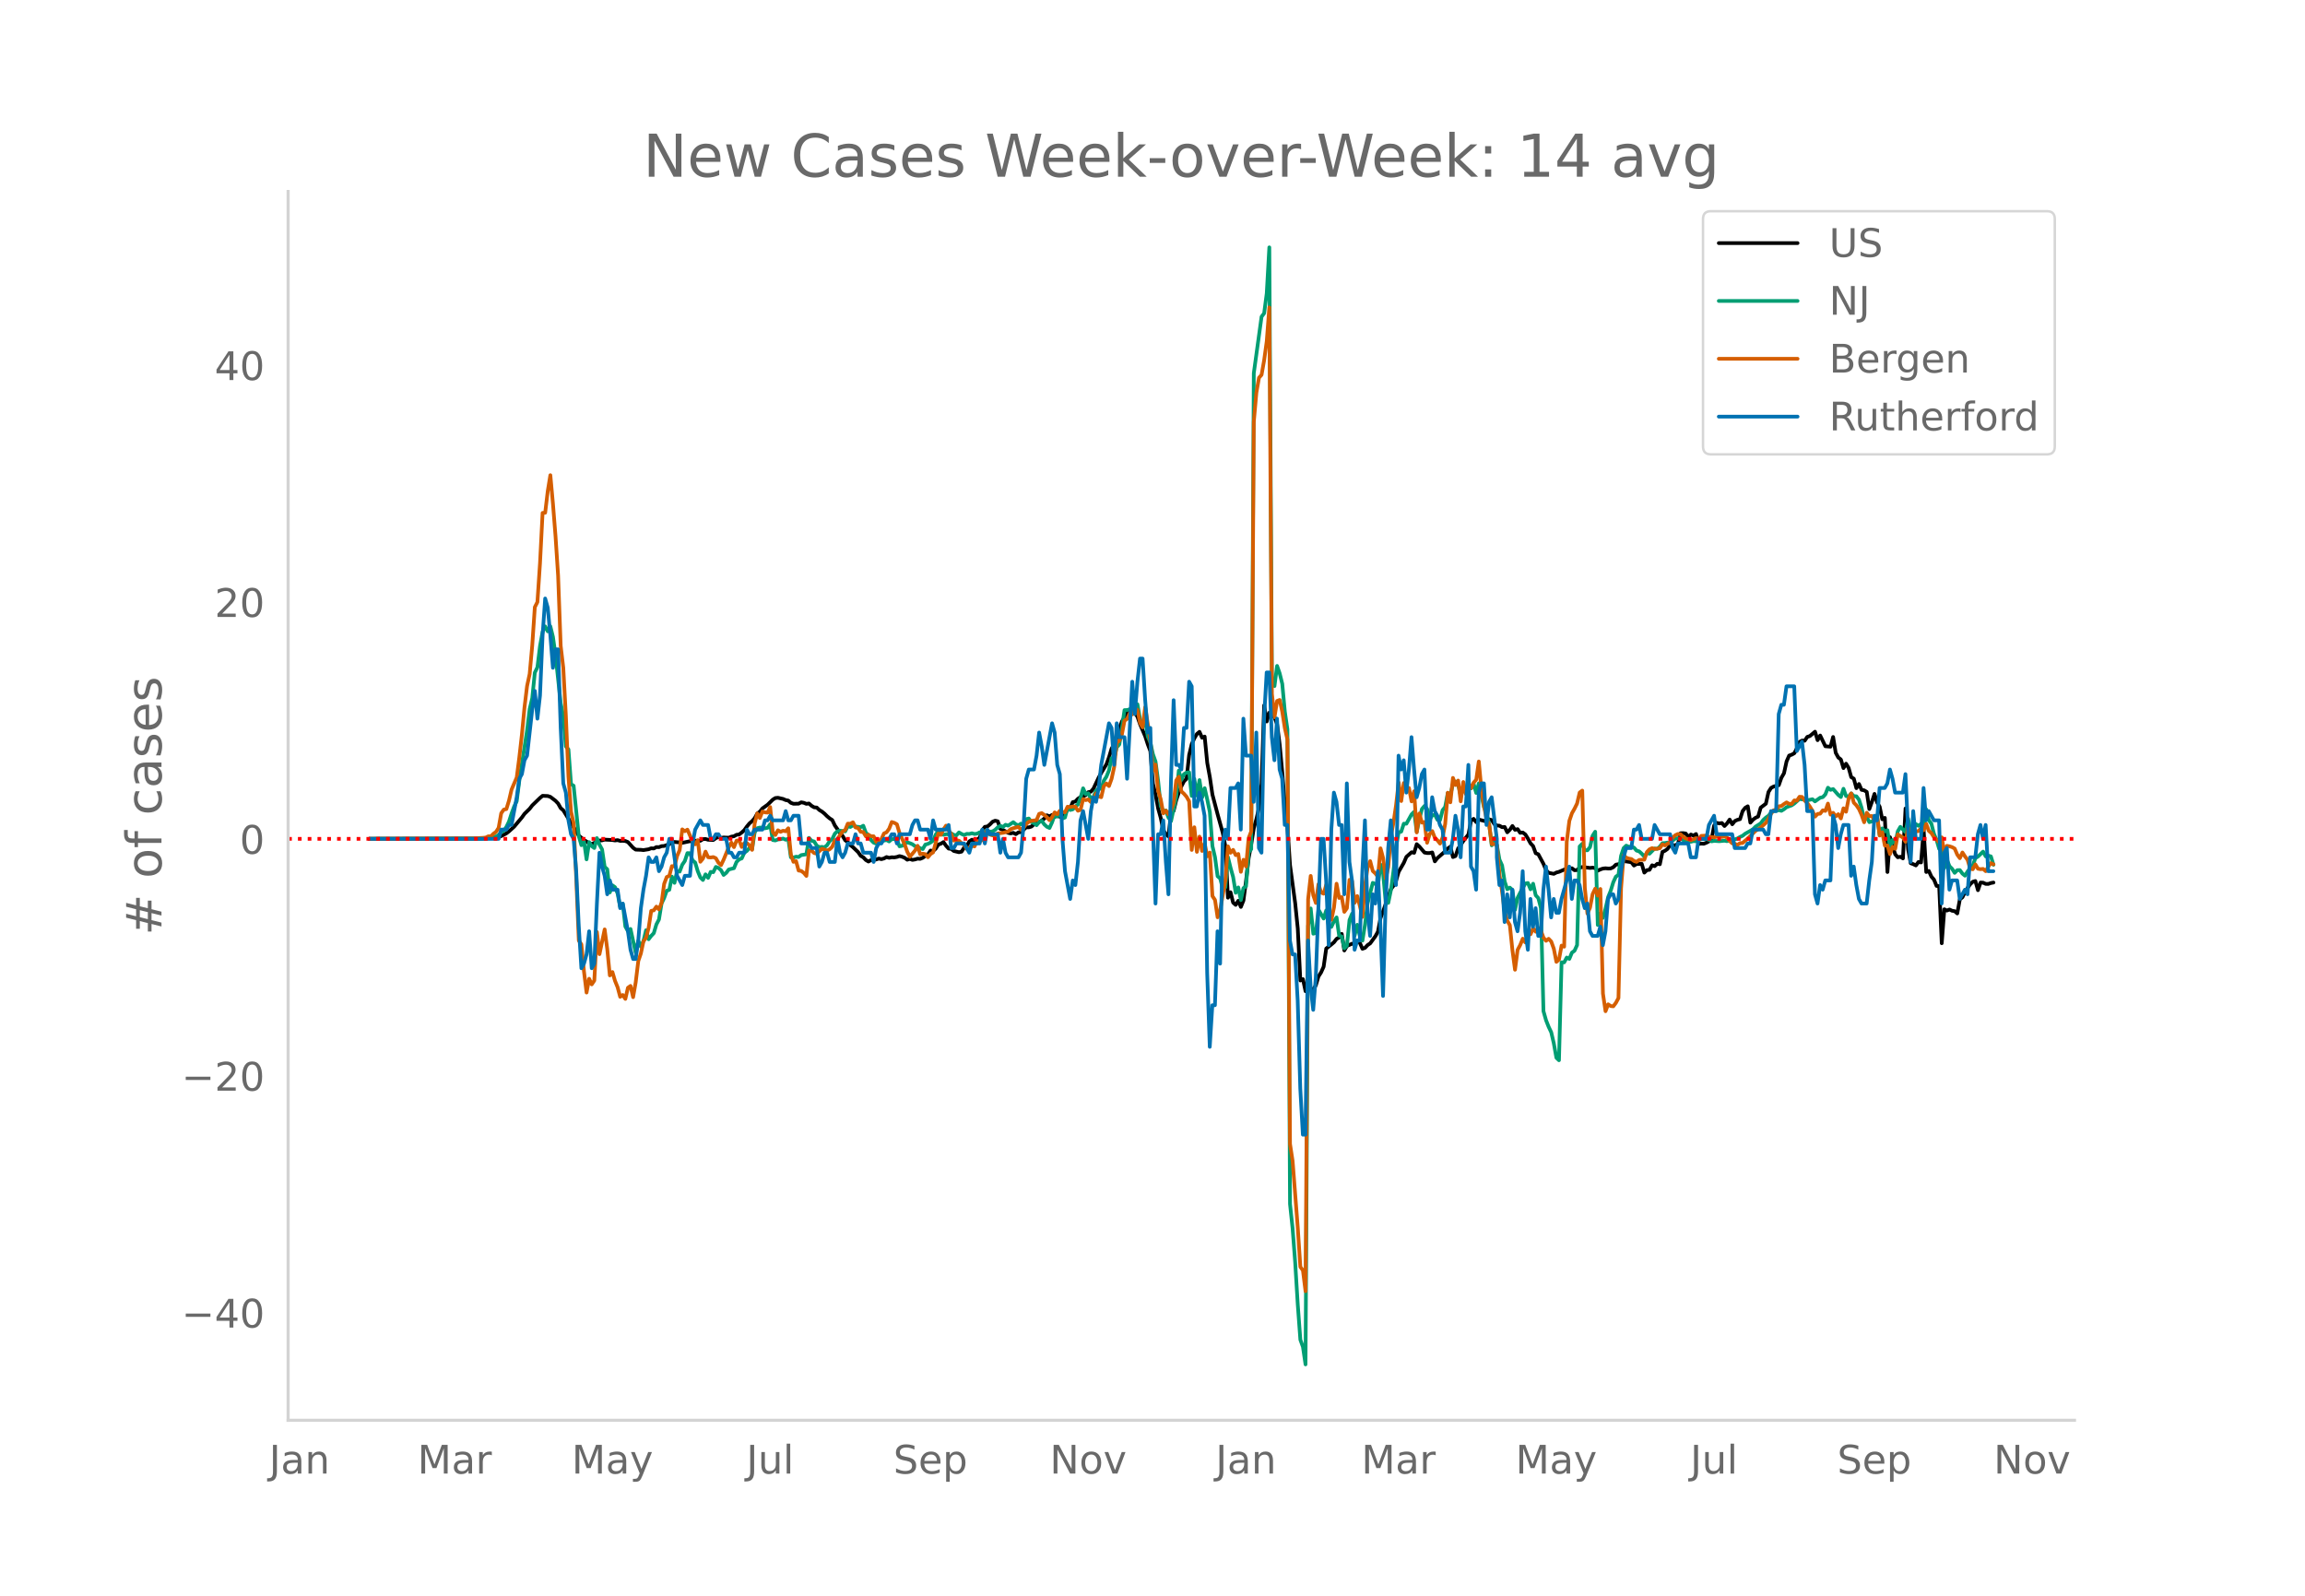 <svg height="864" viewBox="0 0 936 648" width="1248" xmlns="http://www.w3.org/2000/svg" xmlns:xlink="http://www.w3.org/1999/xlink"><defs><style>*{stroke-linecap:butt;stroke-linejoin:round}</style></defs><g id="figure_1"><path d="M0 648h936V0H0z" style="fill:#fff" id="patch_1"/><g id="axes_1"><path d="M117 576.72h725.4V77.76H117z" style="fill:none" id="patch_2"/><path clip-path="url(#p820ca16df1)" d="m149.973 340.626 45.153-.113 5.25-.276 1.051-.116 1.05-.228 1.05-.374 2.1-1.121 1.05-.81 2.1-1.898 3.15-3.75 1.05-1.465 2.101-2.065 1.05-1.355 3.15-3.046 1.05-.857 2.1.086 1.05.335 2.101 1.599 1.05 1.105 1.05 1.876 1.05.885 6.3 10.268 2.1 1.75 2.101 1.372 1.05.295 1.05-.427 1.05-.983 1.05.014 1.05-.1 1.05-.291 3.15.17 1.051.17 1.05-.128 1.05.3 1.05-.025 1.05.089 1.05.423 2.1 2.32 1.05.756 2.1.073 1.05.113 2.101-.341 1.05-.39 1.05.074 1.05-.57 1.05.04 1.05-.416 1.05-.068 2.1-.743 1.05-.716 1.051-.169 2.1.172 1.05.178 3.15-.67 1.05.147 1.05-.337 2.1.037 1.05-.69 1.051-.054 1.05.317 2.1.091 1.05-.752 1.05-.504 1.05.415 1.05-.176 2.1.102 1.05-.438 1.051-.164 1.05-.602 1.05-.123 1.05-.793 1.05-.97 1.05-1.47 1.05-1.272 1.05-.887 1.05-1.207 1.05-1.874 1.05-.78 1.05-1.32 2.101-1.505 2.1-2.063 1.05-.658 1.05-.106 2.1.473 1.05.469 1.05.194 1.05.92 1.051.378 2.1-.037 1.05-.546 1.05.19 1.05.428 1.05-.147 1.05.934 1.05.626 1.05.083 1.05.994 1.05.63 1.051.846 1.05 1.048 1.05.887 1.05.668 1.05 2.209 2.1 2.997 1.05 1.24 1.05 1.764 1.05.747 1.05 1.222 1.051.826 2.1 2.016 1.05 1.514 1.05.602 1.05 1.102 1.05.62 1.05-.602 1.05-.041 1.05-.207 1.05-.367 1.05.25 1.051-.288 1.05-.57 1.05.305 1.05-.214 1.05.058 1.05-.188 1.05-.356 1.05.264 1.05.432 1.05.784 1.05-.334 1.051.404 1.05-.184 1.05-.318 1.05.083 1.05-.427 1.05-.78 1.05-.6 1.05-1.568 1.05.168 1.05-.923 1.05-1.673 1.05-.352 1.051-.667 1.05 1.487 1.05 1.157 1.05.149 1.05.829 2.1.502 1.05-.235 1.05-1.637 1.05-.566 1.05-1.97 1.051-.676 1.05.441 1.05-.53 1.05-.674 1.05-3.076 1.05-1.39 1.05-.146 1.05-.861 1.05-1.07 1.05-.423 1.05.251 1.05 3.069 1.051.415 2.1 1.2 1.05.243 1.05-.249 1.05.55 1.05-.732 1.05-.104 2.1-1.962 1.05.032 1.051-.312 1.05-.919 1.05-.334 2.1-1.21 1.05-.811 1.05-1.31 1.05.417 1.05-.559 1.05.799 1.05-.737 1.05.689 1.051.02 1.05-.99 1.05-2.298 1.05-.22 1.05-2.47 1.05-.237 1.05-1.132 1.05-.687 1.05-.321 1.05-.473 1.05-1.191 1.051-.204 1.05-1.238 2.1-4.47 1.05-1.898 2.1-3.484 1.05-2.852 1.05-3.511 1.05-1.796 1.05-2.801 1.05-3.57 1.051-2.875 2.1-3.563 2.1-.74 1.05.715 1.05 1.632 1.05 3.017 2.1 4.92 1.05 3.255 1.051 2.773 1.05 13.274 1.05 4.364 1.05 5.613 1.05 3.815 1.05 5.033 1.05 1.623 1.05.924 1.05-9.514 1.05-.855 1.05-4.333 1.05-3.16 1.051-2.492 1.05-2.016 1.05-1.071 1.05-9.63 1.05-4.414 1.05-2.339 1.05-1.776 1.05-.872 1.05 2.4 1.05-.474 1.05 10.704 1.051 5.742 1.05 7.11 2.1 7.99 2.1 7.6 1.05 5.41 1.05 20.873 1.05-2.212 1.05 4.2 1.05.928 1.05-1.67 1.051 2.504 1.05-2.62 1.05-7.917 1.05-9.25 1.05-5.653 1.05-6.51 1.05-3.715 1.05-4.614 1.05-9.788 1.05-31.798 1.05 6.557 1.051-3.594 1.05 1.361 1.05.464 1.05 2.913 1.05 8.198 1.05 11.226 1.05 13.029 1.05 9.2 1.05 15.491 2.1 15.479 1.05 10.294 1.051 21.125 1.05-.567 1.05 4.913 1.05-4.287 1.05 3.272 1.05.323 1.05-1.728 1.05-3.556 1.05-1.634 1.05-2.336 1.05-7.376 2.101-1.664 1.05-.89 1.05-1.379 1.05-.568 1.05-1.455 1.05 6.732 1.05-1.825 2.1-.924 1.05.306 1.05-1.446 1.051.797 1.05 2.406 1.05-.37 1.05-1.127 1.05-.7 2.1-2.87 1.05-1.875 1.05-5.555 1.05-2.746 3.151-8.95 1.05-1.387 1.05-2.013 1.05-3.657 2.1-3.644 1.05-2.434 2.1-1.867 1.05.235 1.05-3.52 1.051.955 2.1 2.453 1.05.192 1.05-.002 1.05-.23 1.05 3.62 1.05-1.351 3.15-2.73 1.05-1.147 1.051-.737 1.05 4.214 1.05-.414 1.05-3.076 1.05-1.418 1.05-1.612 2.1-2.69 1.05-5.587 1.05-.717 1.05 1.33 1.051-1.047 3.15.806 1.05-.87 1.05.26 1.05 1.655 1.05.564 1.05.092 1.05.592 1.05-.087 1.05 2.165 1.051-1.032 1.05-1.531 1.05 1.553 1.05-.28 1.05 1.498 1.05-.116 1.05.788 1.05 1.678 1.05 1.927 1.05 1.122 1.05 2.885 1.051.422 2.1 3.896 1.05 2.564 1.05 1.082 2.1.412 1.05-.542 1.05-.274 3.15-1.341 1.051.255 1.05-.371 1.05.804 1.05-.053 1.05-.998 1.05-.234 2.1.226 1.05.13 1.05-.114 1.05.174 1.051 1.042 1.05-.497 1.05-.357 1.05-.111 1.05.099 1.05-.038 1.05-.496 1.05-1.027 1.05-.198 1.05-.4 1.05-.773 1.05.05 2.101.337 1.05 1.338 1.05-.619 2.1-.074 1.05 3.565 1.05-1.008 1.05-.133 1.05-1.834 1.05.351 1.051-.964 1.05.188 1.05-5.004 1.05-.48 1.05-.769 1.05-1.653 1.05.214 1.05-.029 1.05-.488 1.05-4.385 1.05-.043 1.05.15 1.051 1.384 1.05-.97 1.05.437 1.05-.646 1.05 4.036 1.05-.144 1.05.063 1.05-.422 1.05-.553 1.05-.858 1.05-5.64 1.051-1.004 1.05.22 1.05-.164 1.05 1.223 1.05-1.095 1.05-1.53 1.05 1.908 1.05-1.322 1.05-.477 1.05-.272 1.05-3.254 1.05-1.354 1.051-.617 1.05 6.645 1.05-1.195 1.05-.783 1.05-.487 1.05-3.638 2.1-1.599 1.05-4.732 1.05-1.668 1.05-.564 2.101-.554 1.05-3.015 1.05-1.814 1.05-4.816 1.05-2.378 1.05-.359 1.05-.583 1.05-2.019 1.05-2.55 1.05-.591 1.05.084 1.051-1.553 1.05-.343 2.1-1.778 1.05 3.447 1.05-1.89 2.1 4.356 2.1.18 1.05-3.948 1.051 6.415 1.05 1.92 1.05.8 1.05 3.503 1.05-1.796 1.05 1.718 1.05 3.755 1.05.615 1.05 3.863 1.05-1.703 1.05 2.38 1.05.192 1.051.645 1.05 6.966 1.05-2.915 1.05-3.247 1.05 3.465 1.05 1.743 1.05 5.106 1.05-.576 1.05 21.99 1.05-14.13 2.101 6.936 1.05 1.2 1.05-.21 1.05.675 1.05-20.289 1.05 16.59 1.05 5.658 1.05.38 1.05.517 1.05-1.409 1.05.195 1.05-13.245 1.051 17.125 1.05-.43 1.05 2.293 1.05 1.231 1.05 2.56 1.05.09 1.05 23.181 1.05-13.796 1.05.522 1.05-.422 1.05.508 1.051.17 1.05.92 1.05-5.735 1.05-.836 1.05-2.109 1.05-1.697 1.05-1.473 1.05-1.015 1.05-.306 1.05 3.73 1.05-3.099 1.05.044 1.051.5 1.05.014 1.05-.375 1.05-.19h0" style="fill:none;stroke:#000;stroke-linecap:round;stroke-width:1.5" id="line2d_1"/><path clip-path="url(#p820ca16df1)" d="m149.973 340.624 46.204-.104 3.15-.251 2.1-.623 1.05-.58 1.05-1.165 1.05-.533 1.05-1.605 1.05-2.14 1.05-3.275 1.05-2.843 1.05-2.17 1.05-8.358 3.151-20.368 1.05-8.69 1.05-4.414 1.05-10.37 1.05-2.161 1.05-8.571 1.05-5.86 1.05-2.181 1.05 2 1.05-2.04 1.05 4.279 1.051 7.391 2.1 19.56 1.05 5.283 1.05 12.264 1.05 1.219 1.05 14.105 1.05.635 2.1 20.526 1.05 3.624 1.05-1.686 1.051 7.445 1.05-7 1.05 1.616 1.05.77 1.05-4.023 1.05 2.646 1.05 1.95 1.05 7.066 1.05.986 1.05 9.41 1.05-2.87 1.051.735 1.05 2.592 1.05 5.4 1.05-1.22 1.05 9.218 1.05 1.856 1.05-.866 2.1 9.607 1.05-4.807 1.05 2.37 1.05-2.281 1.051-4.39 1.05 3.67 1.05-1.365 1.05-1.106 1.05-3.547 1.05-2.011 1.05-6.498 1.05-2.212 1.05-2.96 1.05-.374 1.05-5.357 1.051 2.533 1.05-4.734 1.05.162 1.05-2.765 1.05-1.547 1.05-3.195 1.05.043 1.05 2.927 1.05.855 1.05 3.52 1.05 2.53 1.05 1.04 1.051-2.29 1.05 1.435 1.05-2.425 1.05.1 1.05-2.123 1.05.41 1.05.928 1.05 1.915 1.05-.843 1.05-1.37 2.101-.53 1.05-2.548 1.05-1.021 1.05-.402 1.05-2.313 1.05-.74 1.05-1.252 1.05.564 1.05-6.753 1.05-1.767 1.05-.26 1.05.016 1.051.279 1.05-.202 1.05-1.454 1.05 6.428 1.05.167 1.05-.406 1.05-.109 1.05-.263 1.05.48 1.05-.426 1.05 7.554 1.051.105 1.05-.345 1.05.12 1.05-.766 2.1-.328 1.05-6.653 1.05 1.184 1.05.27 1.05 1.664 1.05.63 1.05-.108 1.051.178 1.05-.844 1.05-1.686 1.05-.812 1.05-2.19 1.05-.982 1.05-.247 2.1.298 1.05-2.089 1.05.294 1.051-.72 1.05.546 2.1.244 1.05-.585 1.05 2.855 1.05.97 1.05 1.985 1.05 1.064 1.05.394 1.05-.089 1.05-1.238 1.051.085 1.05-.208 1.05.568 1.05-.924 1.05-.054 1.05.15 1.05 2.808 1.05-.193 1.05-.975 1.05-.433 1.05.314 1.051.452 1.05.762 1.05.29 1.05.55 1.05.347 1.05-1.833 1.05-.27 1.05-.546 1.05-.781 1.05-2.425 1.05-1.435 1.05 1.063 1.051.445 1.05-.27 1.05.092 1.05-.402 1.05.623 1.05.166 1.05-1.176 1.05.607 1.05.472 1.05-.506 1.05.042 1.051-.286 1.05.302 1.05-.14 1.05-.526 1.05-.29 1.05-.166 1.05.012 1.05.197 1.05-.14 1.05-.638 1.05-1.001 1.05-.639 1.051.5 1.05-.925 1.05.367 2.1-1.407 1.05.881 1.05.41 1.05-.707 1.05.839 1.05-2.665 1.05-.248 1.051 1.44 1.05.463 1.05.809 1.05-1.273 1.05-.503 1.05 1.459 1.05.955 1.05.491 1.05-2.305 1.05-2.982 1.05.669 1.05-1.122 1.051 1.907 1.05-.425 1.05-4.092 1.05 1.048 1.05-.255 1.05-1.16 1.05-.813 1.05-2.765 1.05-3.814 1.05 2.382 1.05-.348 1.051 2.209 1.05-.685 1.05-2.638 1.05-.854 1.05.193 1.05-3.342 1.05-1.609 1.05-2.576 1.05-5.005 1.05.07 1.05-4.417 1.05-1.18 1.051-6.563 1.05-7.391 1.05-.035 1.05-.279 1.05-.835 1.05-1.075 1.05-.17 1.05 5.89 1.05 3.249 1.05-2.6 1.05 6.591 1.051 2.387 1.05 4.792 1.05 2.967 1.05 7.805 1.05 10.265 1.05 2.135 1.05-.317 1.05 2.881 1.05 1.431 2.1-9.843 1.05-10.68 1.051 3.826 1.05-2.402 1.05-.6 1.05-.139 1.05 9.6 1.05-6.896 1.05 6.757 1.05-6.289 1.05 7.12 1.05-3.844 1.05 4.583 1.051 5.114 1.05 13.811 1.05 4.526 1.05 7.735 1.05.901 1.05 4.07 1.05-.473 1.05-12.288 1.05 4.286 1.05 3.786 1.05 6.429 1.05-2.182 1.051 5.14 1.05-4.861 1.05-.754 1.05-13.774 1.05-1.272 1.05-193.292 3.15-22.936 1.05-1.376 1.05-8.092 1.051-18.685 1.05 175.318 1.05 2.831 1.05-8.188 1.05 3.013 1.05 4.243 1.05 11.31 1.05 7.194 1.05 192.738 1.05 9.925 1.05 13.82 1.05 17.122 1.051 14.253 1.05 2.904 1.05 7.117 1.05-178.091 1.05-7.067 1.05 10.27 1.05-.33 1.05-9.445 2.1 3.62 1.05-3.31 1.051 6.447 1.05.232 1.05-2.27 1.05-1.574 1.05 7.399 1.05.356 1.05 4.811 1.05-1.075 1.05-10.397 1.05-2.587 1.05 8.826 1.05-4.336 1.051 4.564 1.05 1.888 1.05-6.506 1.05-8.656 2.1-8.312 1.05.445 1.05.7 1.05-8.56 1.05 3.49 1.05 11.796 1.05.263 1.051-5.101 1.05-7.775 1.05-9.758 1.05-6.01 1.05-.29 1.05-3.226 1.05.008 2.1-3.795 1.05-1.032 1.05 8.099 1.051-5.075 1.05-4.158 1.05-1.245 1.05 1.18 1.05 4.3 1.05-1.667 1.05-.297 1.05 2.088 1.05.14 1.05-4.023 1.05-1.342 1.05-5.628 1.051.782 1.05-4.502 1.05-.964 1.05 1.16 1.05 4.445 1.05-2.665 1.05 1.5 1.05-1.844 1.05.174 1.05-1.853 1.05 3.733 1.051-3.891 2.1 9.704 1.05 2.444 1.05 4.328 1.05 8.691 1.05-3.052 1.05 2.894 1.05 5.967 1.05 2.333 1.05 6.501 1.05 3.191 1.051-.665 1.05.967 1.05 8.037 1.05-4.865 1.05-2.104 2.1-3.725 1.05-.178 1.05 2.557 1.05-2.275 1.05 4.684 1.051 1.133 1.05 4.027 1.05 41.9 1.05 3.7 1.05 2.654 1.05 2.212 1.05 4.506 1.05 5.868 1.05.998 1.05-39.765 1.05.02 1.05-1.958 1.051.553 1.05-2.54 1.05-.774 1.05-2.305 1.05-40.059 1.05-1.052 1.05 2.626 1.05-.004 1.05-1.288 1.05-4.602 1.05-1.648 1.051 37.873 1.05-4.656 1.05 1.779 1.05-3.729 1.05-4.715 1.05-2.595 1.05-3.446 1.05-2.263 1.05-.723 1.05-7.712 1.05-3.164 1.05-.998 1.051.46 1.05-.058 1.05.39 1.05 1.22 1.05.309 1.05.951 1.05 1.168 1.05-1.435 1.05.267 2.1-2.127 1.051.155 1.05-.882 1.05-1.42 1.05-.054 1.05-.205 1.05.279 1.05-1.103 1.05-.855 1.05-.034 1.05.135 1.05.557 1.05.1 1.051.391 1.05.213 1.05-.286 1.05.104 1.05-.394 1.05-.534 2.1.035 1.05.24 1.05.665 1.05-.194 2.101.143 2.1-.208 1.05.197 2.1-.704 1.05-.02 1.05-.355 1.05-.638 1.05-.476 1.05-.84 3.151-1.775 1.05-1.102 2.1-1.319 1.05-1.408 1.05-.951 1.05-.724 1.05-1.264 1.05-.74 1.051.013 1.05-.31 1.05.282 1.05-.645 1.05-.836 2.1-.762 1.05-.723 2.1-1.872 1.05.201 1.05-.344 1.051.727 2.1-.457 1.05.875 2.1-1.497 1.05-.22 1.05-1.115 1.05-2.722 1.05.877 1.05-.332 2.101 2.39 1.05.855 1.05-3.361 1.05 2.95 1.05.252 1.05-1.303 1.05 1.083 1.05.077 1.05 1.377 1.05 3.272 1.05 4.831 1.051-1.14 1.05 2.161 1.05-.305 1.05-.693 1.05-1.237 1.05 7.553 1.05-2.784 1.05 1.206 1.05-.475 1.05 7 1.05-3.013 1.051 1.408 1.05-4.939 1.05-1.818 2.1 2.154 1.05-5.465 1.05 5.388 1.05-1.005 1.05-2.194 1.05.716 1.05-.766 1.05 1.412 1.051-7.353 1.05 4.406 1.05 1.446 1.05 4.127 1.05 2.456 1.05 3.605 1.05.224 1.05 7.585 1.05-3.361 1.05 2.603 1.05 1.056 1.051 1.655 1.05-1.09 1.05-.035 1.05 1.42 1.05.854 1.05-1.717 1.05-1.292 1.05-1.09 1.05-3.01 1.05-.665 2.1-2.008 1.051 1.942 1.05-.298 1.05.298 1.05 3.407h0" style="fill:none;stroke:#009e73;stroke-linecap:round;stroke-width:1.5" id="line2d_2"/><path clip-path="url(#p820ca16df1)" d="m149.973 340.624 40.953-.11 5.25-.295 1.05-.11 1.05-.516h1.05l1.05-1.032 1.051-.774 1.05-1.622 1.05-5.933 1.05-1.474 1.05-.221 1.05-3.427 1.05-4.496 2.1-4.902 1.05-8.18 1.05-9.25 1.05-11.02 1.051-8.696 1.05-4.902 1.05-11.571 1.05-15.552 1.05-2.063 1.05-15.736 1.05-20.453 1.05-.074 1.05-8.807 1.05-6.45 1.05 11.535 1.051 13.23 1.05 16.067 1.05 28.487 1.05 8.881 1.05 19.458 1.05 24.765 1.05 14.225 1.05 4.643 1.05 22.074 1.05 25.612 1.05 1.548 1.05 10.982 1.051 8.587 1.05-5.602 1.05 2.285 1.05-1.548 1.05-19.716 1.05 8.992 2.1-10.06 1.05 7.96 1.05 10.724 1.05-1.364 1.051 3.575 1.05 2.58 1.05 3.906 1.05-.737 1.05 1.584 1.05-4.532 1.05-.738 1.05 4.57 1.05-6.007 1.05-8.66 1.05-3.059 1.05-4.938 1.051-1.474 1.05-4.017 1.05-6.891 1.05-.221 1.05-1.511 1.05 1.142 1.05-2.653 1.05-7.739 1.05-2.764 1.05-.479 1.05-3.943 1.051.11 1.05-4.2 1.05-2.396 1.05-8.44 1.05.738 1.05-.627 2.1 4.828 1.05 1.142 1.05-1.695 1.05 8.771 1.05-1.29 1.051-2.837 1.05 2.284 1.05.11 1.05-.183 1.05.479 1.05 1.842 1.05.958 1.05-2.21 2.1-5.123 1.05-1.806 1.051 1.843 1.05-2.654 1.05-.147 1.05 2.727 1.05-1.548 1.05-.037 1.05.922 1.05 1.842 1.05-10.76 1.05-4.054 1.05 1.88 1.05-2.654 1.051.368 1.05.074 1.05-2.248 1.05 10.135 1.05 1.216 1.05-1.917 1.05.627 1.05-.442 1.05.22 1.05-1.215 1.05 10.65 1.051 2.985 1.05-.295 1.05 3.833 1.05.147 1.05.774 1.05 1.253 1.05-10.282 1.05.037 1.05.958 1.05.258 2.1-1.99 1.051.295 1.05.442 1.05-.553 1.05-.995 1.05-2.653 1.05-.368 1.05-1.77 1.05-1.473 1.05-.516 1.05-2.617 1.05.037 1.051-.59 1.05 2.1 1.05.222 1.05 1.548 1.05.074 1.05 1.768 1.05-.663 1.05.627h1.05l1.05 2.248 1.05-.222 1.05-.884 1.051-2.285 1.05-.479 1.05-1.437 1.05-2.727 1.05.331 1.05.59 1.05 3.538 2.1 4.606 1.05 2.985 1.05 2.064 2.101-2.506 1.05-1.953 1.05 3.464 1.05-.258 1.05.184 1.05 1.253 1.05-1.29 1.05-.7 2.1-7.628 1.05.553 1.051-2.248 1.05-1.511 1.05 1.99 1.05 1.327 1.05 2.763 1.05-.147 1.05.184 1.05 1.069 1.05.59 1.05 1.695 1.05-.553 1.051-.737 1.05.258 1.05-2.174 1.05.147 1.05-.553 1.05-3.206 1.05.332 1.05.663 1.05.295 1.05.037 1.05-.81 2.101-.259 2.1-.516 1.05-.958 1.05-.405 2.1-.516 1.05 1.142 1.05-.774 1.05-1.584 1.05-.848 1.051-.405 2.1-.295 1.05-2.543 1.05-.295 1.05.737 1.05.922 1.05 1.216 1.05-1.253 1.05-1.917 1.05.774 1.05-1.437 1.051.442 1.05.185 1.05-2.285 1.05.147 1.05-.22 1.05.073 1.05 1.658 1.05-.368 1.05-4.386 1.05.442 1.05-.294 1.051 1.068 1.05-1.105 1.05-2.432 1.05 1.253 1.05.331 1.05-4.496 1.05-1.105 1.05 1.068 1.05-2.91 1.05-4.755 1.05-10.024 1.05-.663 1.051-2.616 1.05-5.565 1.05-.737 1.05-2.285 1.05.48 1.05-2.433 1.05.553 1.05 5.343 1.05 1.77 1.05-8.219 2.101 13.71 1.05 12.123 1.05-2.506 1.05 10.54 1.05 3.538 1.05 5.749 1.05-1.106 1.05 1.511 1.05-1.842 1.05-2.875 1.05-9.065 1.05-1.511 1.051 5.97 1.05.958 1.05 1.216 1.05 1.843 1.05 19.752 1.05-9.213 1.05 9.987 1.05-6.191 1.05 5.823 1.05-3.022 1.05 5.196 1.051-1.511 1.05 17.652 1.05 1.585 1.05 7.038 1.05-2.985 2.1-12.05 1.05-13.783 1.05 2.617 1.05-1.18 1.05 2.138 1.05-.48 1.051 7.26 1.05-4.9 1.05 2.763 1.05-11.535 1.05-2.763 1.05-166.313 1.05-11.83 1.05-6.044 1.05-1.179 1.05-5.97 1.05-7.665 1.051-13.746 1.05 156.916 1.05 9.508 1.05-6.634 1.05-.405 1.05 4.754 1.05 6.707 1.05 4.606 1.05 164.213 1.05 6.891 2.1 27.123 1.051 15.92 1.05 1.437 1.05 8.44 1.05-159.164 1.05-9.471 1.05 7.886 1.05 3.096 1.05-7.629 1.05 3.354 1.05.516 1.05-3.612 1.051 10.65 1.05 3.538 1.05-4.975 1.05-9.655 1.05 5.786 1.05-.369 1.05 6.007 1.05-1.474 1.05-11.534 1.05.59 1.05 8.733 1.05-2.727 1.051 4.017 1.05 4.459 1.05-12.825 1.05-7.112 1.05-2.727 1.05 4.017 1.05.958 1.05 1.437 1.05-11.608 1.05 3.98 1.05 8.292 1.05-4.68 1.051-12.604 1.05-5.38 1.05-7.113 1.05-9.213 1.05 7.518 1.05-7.334 1.05 2.506 1.05-.479 1.05 5.454 1.05-4.127 1.05 16.73 1.051-7.701 1.05 3.722 1.05-.258 1.05 8.439 1.05-3.575 1.05-1.179 1.05 2.727 1.05.995 1.05 1.364 1.05-2.47 1.05-5.527 1.05-12.677 1.051 3.906 1.05-9.913 1.05 2.911 1.05-1.843 1.05 8.44 1.05-7.85 1.05 4.901 1.05-4.496 1.05 2.138 1.05-2.285 1.05-1.18 1.051-7.406 1.05 11.313 1.05 6.78 1.05 5.344 1.05 2.248 1.05 7.924 1.05-.111 1.05.553 1.05 12.05 1.05 6.707 1.05 8.108 1.05 3.722 1.051 1.842 1.05 10.172 1.05 7.923 1.05-8.07 1.05-1.954 1.05-2.58 1.05 1.511 1.05-3.5 1.05.184 1.05-2.396 1.05 1.364 1.051-1.548 1.05 1.069 1.05 2.874 1.05 1.29 1.05-.81 1.05 1.105 1.05 2.911 1.05 5.344 1.05-.922 1.05-5.675 1.05.442 1.05-42.6 1.051-8.476 1.05-3.096 1.05-1.843 1.05-2.137 1.05-4.46 1.05-.773 1.05 39.579 1.05 10.355 1.05-2.395 1.05-5.49 1.05-2.212 1.051 2.838 1.05-2.727 1.05 42.49 1.05 7.15 1.05-2.802 1.05.7 1.05.111 1.05-1.4 1.05-1.953 1.05-44.554 1.05-13.451 1.05.995 1.051.368 1.05.184 1.05.774 1.05.369 1.05-.774 2.1-.11 1.05-3.096 1.05-1.106 1.05-.479 1.05.369 2.101-.332 1.05-1.585 1.05.443 2.1-1.364 1.05-1.843 1.05-.958 1.05-.479 1.05.11 1.05 1.033 1.05.663 2.101.737 2.1-.848 1.05.258 1.05-1.179 2.1-.11 1.05.516 2.1.184 2.101-.48 1.05.332 1.05-.258 1.05.553 1.05 1.327 1.05.995 1.05.147 1.05.48 1.05-.738 1.05-.073 2.101-1.843 3.15-3.059 2.1-1.363 2.1-1.917 1.05-1.621 1.05-2.064 1.05-1.4 1.051-.258 1.05-1.364 1.05-.11 1.05-.81 1.05-.664 1.05.59 1.05.036 1.05-1.437 1.05.11 1.05-1.584 1.05.074 1.05 1.474 1.051.958 1.05 1.474 1.05 1.695 1.05 2.396 1.05-1.106 1.05-.11 1.05-1.364 1.05.258 1.05-2.985 1.05 4.496 1.05-.737 1.051 1.437 1.05-.884 1.05 1.732 1.05-4.128 1.05 1.4 1.05-5.343 1.05-2.1 1.05 3.758 1.05 1.069 1.05 1.548 1.05 2.321 1.05 3.022 1.051-3.87 1.05 1.401 1.05-.073 1.05 1.842 1.05-2.174 1.05 8.255 1.05-1.327 1.05 5.417 1.05-.037 1.05 3.501 1.05-2.948 1.051.774 1.05-5.86 2.1 1.327 1.05 1.696 1.05-5.676 1.05 2.801h1.05l1.05-1.327 1.05-.147 1.05-1.106 1.05.774 1.051-2.58 1.05 2.838 1.05.885 1.05 1.695 2.1 2.027 1.05-1.99 1.05 6.301 1.05-2.837 1.05.184 1.05.332 1.051.59 1.05 2.469 1.05 1.437 1.05-2.322 1.05 1.622 1.05 1.363 1.05 3.612 1.05.22 1.05-1.99 1.05 1.77 1.05.184 1.05-.11 1.051.92 1.05-1.879 1.05-1.4 1.05.516h0" style="fill:none;stroke:#d55e00;stroke-linecap:round;stroke-width:1.5" id="line2d_3"/><path clip-path="url(#p820ca16df1)" d="M149.973 340.624h52.504l1.05-3.753h2.1l1.05-1.877h1.05l2.1-11.262 1.05-7.508 1.05-1.877 1.05-5.63 1.051-1.877 2.1-18.77 1.05-7.507 1.05 11.261 1.05-9.385 1.05-24.4 1.05-15.015 1.05 3.754 1.05 11.261 1.05 13.139 1.051-7.508h1.05l1.05 31.908 1.05 22.523 1.05 3.754 1.05 11.262 1.05 5.63 1.05 1.877 1.05 13.139 1.05 22.523 1.05 16.893 1.05-1.877 1.051-3.754 1.05-9.385 1.05 15.016 1.05-1.877 1.05-24.4 1.05-20.647 1.05 5.631 1.05 3.754 1.05 7.508 1.05-5.631 1.05 3.754h2.101l1.05 7.507 1.05-1.877 2.1 11.262 1.05 7.508 1.05 3.754h1.05l1.05-7.508 1.05-13.139 1.05-7.507 1.051-5.631 1.05-7.508 1.05 1.877h1.05l1.05-1.877 1.05 5.63 1.05-1.876 1.05-3.754 1.05-1.877 1.05-5.63h1.05l2.101 15.015 2.1 3.754 1.05-3.754h2.1l1.05-13.139 1.05-5.63 2.1-3.754 1.05 1.877h2.101l1.05 5.63h1.05l1.05-1.877h1.05l1.05 1.877h2.1l1.05 5.631h1.05l1.051 1.877h1.05l1.05-1.877h2.1l1.05-9.384 1.05 1.876h1.05l1.05-1.876h3.15l1.051-3.754h1.05l1.05-1.877 1.05 1.877h4.2l1.05-3.754 1.05 3.754h1.05l1.051-1.877h2.1l1.05 11.261h3.15l1.05 1.877h2.1l1.05 7.508 1.05-1.877 1.051-3.754h1.05l1.05 3.754h2.1l1.05-9.385 1.05 5.631 1.05 1.877 1.05-1.877 1.05-3.754h2.101l1.05-3.754 1.05 3.754h1.05l1.05 3.754h3.15l1.05 3.754 1.05-5.63 1.05-1.878h1.05l1.051-1.877h2.1l1.05-1.877h1.05l1.05 3.754 1.05-3.754h4.2l1.051-3.753 1.05-1.877h1.05l1.05 3.754h3.15l1.05 3.753 1.05-7.507 1.05 3.754h4.201l1.05-1.877 1.05 9.384h1.05l1.05-1.877h3.15l2.1 3.754 1.051-3.754h3.15l1.05-5.63 1.05 5.63 1.05-5.63 1.05 1.876h3.15l1.05 7.508 1.051-5.63 1.05 5.63 1.05 1.877h4.2l1.05-1.877 1.05-11.261 1.05-18.77 1.05-3.754h2.101l1.05-5.63 1.05-9.385 1.05 5.63 1.05 7.508 3.15-16.892 1.05 3.754 1.05 13.138 1.05 3.754 1.051 26.277 1.05 13.139 2.1 11.262 1.05-7.508 1.05 1.877 1.05-9.385 1.05-16.892 1.05-3.754 2.1 11.261 1.051-11.261 1.05-5.631 1.05 1.877 1.05-5.63 1.05-9.386 3.15-16.892 1.05 1.877 1.05 15.015 1.05-16.892 1.05 5.63h2.101l1.05 16.893 2.1-39.415 1.05 13.138 1.05-13.138 1.05-9.385h1.05l1.05 16.892 1.05 13.139 1.051-1.877 1.05 41.293 1.05 30.03 1.05-28.154h1.05l1.05-5.63 1.05 16.892 1.05 13.139 1.05-46.924 1.05-31.908 1.05 26.277h1.05l1.051 1.877 1.05-16.892h1.05l1.05-18.77 1.05 1.878 1.05 48.8H486l1.05-5.63 1.05 3.753 1.05 5.63 1.05 63.816 1.051 30.031 1.05-16.892h1.05l1.05-30.03 1.05 13.138 1.05-48.8 1.05-5.631 1.05 3.753 1.05-20.646h2.1l1.05-1.877 1.051 18.77 1.05-45.047 1.05 15.016h2.1l1.05 18.769 1.05-28.154 1.05 46.923 1.05 1.877 1.05-54.43 1.05-18.77h1.051l1.05 26.277 1.05 9.385 1.05-16.893 1.05 20.646 1.05 3.754 1.05 18.77h1.05l1.05 46.923 1.05 5.63h1.05l1.05 18.77 1.051 35.662 1.05 18.77h1.05l1.05-78.832 1.05 18.77 1.05 9.384 1.05-13.139 2.1-56.308h1.05l1.05 16.893 1.051 26.277 1.05-46.923 1.05-15.016 1.05 3.754 1.05 9.385h1.05l1.05 28.154 1.05-45.047 1.05 31.908 1.05 7.508 1.05 28.154 1.05-3.754h1.051l1.05-28.154 1.05-20.646 1.05 37.538 1.05 9.385 1.05-16.892 1.05 3.753 1.05-13.138 1.05 22.523 1.05 28.154 1.05-37.539 1.05-22.523 1.051-11.261 2.1 26.277 1.05-52.554 1.05 5.63 1.05-3.753 1.05 13.138 1.05-9.385 1.05-13.138 1.05 13.138 1.05 11.262 1.051-3.754 1.05-5.63 1.05-1.878 1.05 24.4h1.05l1.05-13.138 1.05 5.63 1.05 1.878 1.05 3.754 1.05 1.877 1.05 9.384h2.101l1.05-5.63 1.05-9.385 1.05 5.63 1.05 11.262 1.05-20.646h1.05l1.05-16.893 1.05 41.293 1.05 1.877 1.05 7.508 1.051-39.416 1.05-3.754h1.05l1.05 16.893 1.05-9.385 1.05-1.877 2.1 16.892v7.508l1.05 11.262 1.05-1.877 1.05 16.892 1.05-11.261 1.051 9.384 1.05-11.261 1.05 13.138 1.05 3.754 1.05-7.508 1.05-16.892 1.05 24.4 1.05 7.508 1.05-20.646 1.05 11.261 1.05-7.508 1.051 11.262h1.05l1.05-18.77 1.05-9.384 1.05 9.385 1.05 11.261 1.05-7.507 1.05 5.63h1.05l1.05-5.63 2.1-7.508 1.051-5.631 1.05 13.139 1.05-7.508h1.05l1.05 1.877 1.05 5.63 1.05 3.754 1.05-1.877 1.05 11.262 1.05 1.877h2.101l1.05-3.754 1.05 7.508 1.05-5.63 1.05-13.14 1.05-1.876h1.05l1.05 3.753 1.05-1.876 1.05-11.262 1.05-5.63 1.05-3.755h2.101l1.05-7.507h1.05l1.05-1.877 1.05 5.63h4.2l1.05-5.63 2.101 3.753h4.2l1.05 5.631 1.05 1.877 1.05-3.754h4.201l1.05 5.631h2.1l1.05-7.508h3.15l1.05-5.63 2.1-3.754 1.051 7.507h6.3l1.05 5.631h4.2l1.051-1.877h1.05l1.05-5.63h4.2l1.05 1.876h1.05l1.05-9.384h2.101l1.05-39.416 1.05-3.754h1.05l1.05-7.507h3.15l1.05 26.277 2.1-3.754 1.05 9.384 1.051 18.77h2.1l1.05 33.785 1.05 3.753 1.05-7.507 1.05 1.877 1.05-3.754h2.1l1.05-26.277 1.051 3.754 1.05 9.384 1.05-5.63 1.05-3.754h2.1l1.05 20.646 1.05-3.754 1.05 7.508 1.05 5.63 1.05 1.877h2.101l1.05-9.384 1.05-7.508 1.05-18.77 1.05 1.878 1.05-13.139h2.1l1.05-1.877 1.05-5.63 1.05 3.753 1.051 5.631h3.15l1.05-7.508 1.05 22.524 1.05 13.138 1.05-20.646 1.05 11.261h2.1l1.05-20.646 1.051 13.139 1.05-3.754 2.1 3.754h2.1l1.05 33.784 1.05-20.646 1.05-1.877 1.05 16.893 1.05-3.754h2.101l1.05 7.508 2.1-3.754 1.05 1.877 1.05-15.016h2.1l1.05-9.385 1.05-3.753 1.05 5.63 1.051-5.63 1.05 18.769h2.1" style="fill:none;stroke:#0072b2;stroke-linecap:round;stroke-width:1.5" id="line2d_4"/><path clip-path="url(#p820ca16df1)" d="M117 340.624h725.4" style="fill:none;stroke:red;stroke-dasharray:1.5,2.475;stroke-dashoffset:0;stroke-width:1.5" id="line2d_5"/><path d="M117 576.72V77.76" style="fill:none;stroke:#d3d3d3;stroke-linecap:square;stroke-linejoin:miter;stroke-width:1.25" id="patch_3"/><path d="M117 576.72h725.4" style="fill:none;stroke:#d3d3d3;stroke-linecap:square;stroke-linejoin:miter;stroke-width:1.25" id="patch_4"/><g id="matplotlib.axis_1"><g id="xtick_1"><g style="fill:#696969" transform="matrix(.16 0 0 -.16 109.288 598.378)" id="text_1"><defs><path d="M9.813 72.906h9.859V5.078q0-13.187-5-19.14-5-5.954-16.094-5.954h-3.75v8.297h3.078q6.531 0 9.219 3.672Q9.813-4.39 9.813 5.078z" id="DejaVuSans-74"/><path d="M34.281 27.484q-10.89 0-15.093-2.484-4.204-2.484-4.204-8.5 0-4.781 3.157-7.594 3.156-2.797 8.562-2.797 7.485 0 12 5.297 4.516 5.297 4.516 14.078v2zm17.922 3.72V0H43.22v8.297Q40.14 3.328 35.547.953q-4.594-2.375-11.234-2.375-8.391 0-13.36 4.719Q6 8.016 6 15.922q0 9.219 6.172 13.906 6.187 4.688 18.437 4.688h12.61v.89q0 6.203-4.078 9.594-4.078 3.39-11.453 3.39-4.688 0-9.141-1.124-4.438-1.125-8.531-3.375v8.312q4.921 1.906 9.562 2.844 4.64.953 9.031.953 11.875 0 17.735-6.156 5.86-6.14 5.86-18.64z" id="DejaVuSans-97"/><path d="M54.89 33.016V0h-8.984v32.719q0 7.765-3.031 11.61-3.031 3.858-9.078 3.858-7.281 0-11.484-4.64-4.204-4.625-4.204-12.64V0H9.08v54.688h9.03v-8.5q3.235 4.937 7.594 7.374Q30.078 56 35.797 56q9.422 0 14.25-5.828 4.844-5.828 4.844-17.156z" id="DejaVuSans-110"/></defs><use xlink:href="#DejaVuSans-74"/><use x="29.492" xlink:href="#DejaVuSans-97"/><use x="90.771" xlink:href="#DejaVuSans-110"/></g></g><g id="xtick_2"><g style="fill:#696969" transform="matrix(.16 0 0 -.16 169.532 598.378)" id="text_2"><defs><path d="M9.813 72.906h14.703l18.593-49.61 18.703 49.61h14.704V0H66.89v64.016l-18.797-50h-9.907l-18.796 50V0H9.813z" id="DejaVuSans-77"/><path d="M41.11 46.297q-1.516.875-3.297 1.281Q36.03 48 33.89 48q-7.625 0-11.703-4.953-4.079-4.953-4.079-14.234V0H9.08v54.688h9.03v-8.5q2.844 4.984 7.375 7.39Q30.031 56 36.531 56q.922 0 2.047-.125 1.125-.11 2.484-.36z" id="DejaVuSans-114"/></defs><use xlink:href="#DejaVuSans-77"/><use x="86.279" xlink:href="#DejaVuSans-97"/><use x="147.559" xlink:href="#DejaVuSans-114"/></g></g><g id="xtick_3"><g style="fill:#696969" transform="matrix(.16 0 0 -.16 232.14 598.378)" id="text_3"><defs><path d="M32.172-5.078q-3.797-9.766-7.422-12.735-3.61-2.984-9.656-2.984H7.906v7.516h5.282q3.703 0 5.75 1.765Q21-9.766 23.483-3.219l1.61 4.094-22.11 53.813H12.5l17.094-42.766 17.093 42.766h9.516z" id="DejaVuSans-121"/></defs><use xlink:href="#DejaVuSans-77"/><use x="86.279" xlink:href="#DejaVuSans-97"/><use x="147.559" xlink:href="#DejaVuSans-121"/></g></g><g id="xtick_4"><g style="fill:#696969" transform="matrix(.16 0 0 -.16 303.084 598.378)" id="text_4"><defs><path d="M8.5 21.578v33.11h8.984V21.922q0-7.766 3.016-11.656 3.031-3.875 9.094-3.875 7.265 0 11.484 4.64 4.234 4.64 4.234 12.656v31h8.985V0h-8.984v8.406Q42.047 3.422 37.718 1q-4.313-2.422-10.032-2.422-9.421 0-14.312 5.86Q8.5 10.296 8.5 21.578zM31.11 56z" id="DejaVuSans-117"/><path d="M9.422 75.984h8.984V0H9.422z" id="DejaVuSans-108"/></defs><use xlink:href="#DejaVuSans-74"/><use x="29.492" xlink:href="#DejaVuSans-117"/><use x="92.871" xlink:href="#DejaVuSans-108"/></g></g><g id="xtick_5"><g style="fill:#696969" transform="matrix(.16 0 0 -.16 362.762 598.378)" id="text_5"><defs><path d="M53.516 70.516V60.89q-5.61 2.687-10.594 4-4.984 1.328-9.625 1.328-8.047 0-12.422-3.125t-4.375-8.89q0-4.845 2.906-7.313 2.907-2.453 11.016-3.97l5.953-1.218q11.031-2.11 16.281-7.406 5.25-5.297 5.25-14.172 0-10.61-7.11-16.078-7.093-5.469-20.812-5.469-5.172 0-11.015 1.172Q13.14.922 6.89 3.219v10.156q6-3.36 11.765-5.078 5.766-1.703 11.328-1.703 8.438 0 13.032 3.312 4.593 3.328 4.593 9.485 0 5.359-3.297 8.39-3.296 3.032-10.812 4.547L27.484 33.5q-11.03 2.188-15.968 6.875-4.922 4.688-4.922 13.047 0 9.672 6.812 15.234 6.813 5.563 18.766 5.563 5.14 0 10.453-.938 5.328-.922 10.89-2.765z" id="DejaVuSans-83"/><path d="M56.203 29.594v-4.39H14.891q.593-9.282 5.593-14.142 5-4.859 13.938-4.859 5.172 0 10.031 1.266 4.86 1.265 9.656 3.812v-8.5Q49.266.734 44.187-.344 39.11-1.422 33.892-1.422q-13.094 0-20.735 7.61-7.64 7.625-7.64 20.625 0 13.421 7.25 21.296Q20.016 56 32.328 56q11.031 0 17.453-7.11 6.422-7.093 6.422-19.296zm-8.984 2.64q-.094 7.36-4.125 11.75-4.032 4.407-10.672 4.407-7.516 0-12.031-4.25-4.516-4.25-5.203-11.97z" id="DejaVuSans-101"/><path d="M18.11 8.203v-29H9.077v75.484h9.031v-8.296q2.844 4.875 7.157 7.234Q29.594 56 35.594 56q9.968 0 16.187-7.906 6.235-7.907 6.235-20.797T51.78 6.484q-6.218-7.906-16.187-7.906-6 0-10.328 2.375-4.313 2.375-7.157 7.25zm30.578 19.094q0 9.906-4.079 15.547-4.078 5.64-11.203 5.64-7.14 0-11.218-5.64-4.079-5.64-4.079-15.547 0-9.906 4.078-15.547 4.079-5.64 11.22-5.64 7.124 0 11.202 5.64t4.078 15.547z" id="DejaVuSans-112"/></defs><use xlink:href="#DejaVuSans-83"/><use x="63.477" xlink:href="#DejaVuSans-101"/><use x="125" xlink:href="#DejaVuSans-112"/></g></g><g id="xtick_6"><g style="fill:#696969" transform="matrix(.16 0 0 -.16 426.282 598.378)" id="text_6"><defs><path d="M9.813 72.906h13.28l32.329-60.984v60.984h9.562V0h-13.28L19.39 60.984V0H9.813z" id="DejaVuSans-78"/><path d="M30.61 48.39q-7.22 0-11.422-5.64-4.204-5.64-4.204-15.453 0-9.813 4.172-15.453 4.188-5.64 11.453-5.64 7.188 0 11.375 5.655 4.203 5.672 4.203 15.438 0 9.719-4.203 15.406-4.187 5.688-11.375 5.688zm0 7.61q11.718 0 18.406-7.625 6.703-7.61 6.703-21.078 0-13.422-6.703-21.078-6.688-7.64-18.407-7.64-11.765 0-18.437 7.64-6.656 7.656-6.656 21.078 0 13.469 6.656 21.078Q18.844 56 30.609 56z" id="DejaVuSans-111"/><path d="M2.984 54.688H12.5L29.594 8.797l17.093 45.89h9.516L35.687 0H23.485z" id="DejaVuSans-118"/></defs><use xlink:href="#DejaVuSans-78"/><use x="74.805" xlink:href="#DejaVuSans-111"/><use x="135.986" xlink:href="#DejaVuSans-118"/></g></g><g id="xtick_7"><g style="fill:#696969" transform="matrix(.16 0 0 -.16 493.62 598.378)" id="text_7"><use xlink:href="#DejaVuSans-74"/><use x="29.492" xlink:href="#DejaVuSans-97"/><use x="90.771" xlink:href="#DejaVuSans-110"/></g></g><g id="xtick_8"><g style="fill:#696969" transform="matrix(.16 0 0 -.16 552.814 598.378)" id="text_8"><use xlink:href="#DejaVuSans-77"/><use x="86.279" xlink:href="#DejaVuSans-97"/><use x="147.559" xlink:href="#DejaVuSans-114"/></g></g><g id="xtick_9"><g style="fill:#696969" transform="matrix(.16 0 0 -.16 615.423 598.378)" id="text_9"><use xlink:href="#DejaVuSans-77"/><use x="86.279" xlink:href="#DejaVuSans-97"/><use x="147.559" xlink:href="#DejaVuSans-121"/></g></g><g id="xtick_10"><g style="fill:#696969" transform="matrix(.16 0 0 -.16 686.365 598.378)" id="text_10"><use xlink:href="#DejaVuSans-74"/><use x="29.492" xlink:href="#DejaVuSans-117"/><use x="92.871" xlink:href="#DejaVuSans-108"/></g></g><g id="xtick_11"><g style="fill:#696969" transform="matrix(.16 0 0 -.16 746.043 598.378)" id="text_11"><use xlink:href="#DejaVuSans-83"/><use x="63.477" xlink:href="#DejaVuSans-101"/><use x="125" xlink:href="#DejaVuSans-112"/></g></g><g id="xtick_12"><g style="fill:#696969" transform="matrix(.16 0 0 -.16 809.564 598.378)" id="text_12"><use xlink:href="#DejaVuSans-78"/><use x="74.805" xlink:href="#DejaVuSans-111"/><use x="135.986" xlink:href="#DejaVuSans-118"/></g></g></g><g id="matplotlib.axis_2"><g id="ytick_1"><g style="fill:#696969" transform="matrix(.16 0 0 -.16 73.733 539.083)" id="text_13"><defs><path d="M10.594 35.5h62.593v-8.297H10.594z" id="DejaVuSans-8722"/><path d="M37.797 64.313 12.89 25.39h24.906zm-2.594 8.593H47.61V25.391h10.407v-8.203H47.609V0h-9.812v17.188H4.89v9.515z" id="DejaVuSans-52"/><path d="M31.781 66.406q-7.61 0-11.453-7.5Q16.5 51.422 16.5 36.375q0-14.984 3.828-22.484 3.844-7.5 11.453-7.5 7.672 0 11.5 7.5 3.844 7.5 3.844 22.484 0 15.047-3.844 22.531-3.828 7.5-11.5 7.5zm0 7.813q12.266 0 18.735-9.703 6.468-9.688 6.468-28.141 0-18.406-6.468-28.11-6.47-9.687-18.735-9.687-12.25 0-18.718 9.688-6.47 9.703-6.47 28.109 0 18.453 6.47 28.14Q19.53 74.22 31.78 74.22z" id="DejaVuSans-48"/></defs><use xlink:href="#DejaVuSans-8722"/><use x="83.789" xlink:href="#DejaVuSans-52"/><use x="147.412" xlink:href="#DejaVuSans-48"/></g></g><g id="ytick_2"><g style="fill:#696969" transform="matrix(.16 0 0 -.16 73.733 442.893)" id="text_14"><defs><path d="M19.188 8.297h34.421V0H7.33v8.297q5.609 5.812 15.296 15.594 9.703 9.797 12.188 12.64 4.734 5.313 6.609 9 1.89 3.688 1.89 7.25 0 5.813-4.078 9.469-4.078 3.672-10.625 3.672-4.64 0-9.797-1.61-5.14-1.609-11-4.89v9.969Q13.767 71.78 18.938 73q5.188 1.219 9.485 1.219 11.328 0 18.062-5.672 6.735-5.656 6.735-15.125 0-4.5-1.688-8.531-1.672-4.016-6.125-9.485-1.218-1.422-7.765-8.187-6.532-6.766-18.453-18.922z" id="DejaVuSans-50"/></defs><use xlink:href="#DejaVuSans-8722"/><use x="83.789" xlink:href="#DejaVuSans-50"/><use x="147.412" xlink:href="#DejaVuSans-48"/></g></g><g id="ytick_3"><use xlink:href="#DejaVuSans-48" style="fill:#696969" transform="matrix(.16 0 0 -.16 97.32 346.703)" id="text_15"/></g><g id="ytick_4"><g style="fill:#696969" transform="matrix(.16 0 0 -.16 87.14 250.513)" id="text_16"><use xlink:href="#DejaVuSans-50"/><use x="63.623" xlink:href="#DejaVuSans-48"/></g></g><g id="ytick_5"><g style="fill:#696969" transform="matrix(.16 0 0 -.16 87.14 154.324)" id="text_17"><use xlink:href="#DejaVuSans-52"/><use x="63.623" xlink:href="#DejaVuSans-48"/></g></g><g style="fill:#696969" transform="matrix(0 -.2 -.2 0 65.573 379.813)" id="text_18"><defs><path d="M51.125 44H36.922l-4.11-16.313h14.313zm-7.328 27.781-5.078-20.265h14.265L58.11 71.78h7.813L60.89 51.516h15.234V44h-17.14l-4-16.313h15.53V20.22H53.079L48 0h-7.813l5.032 20.219H30.906L25.875 0h-7.86l5.079 20.219H7.719v7.468h17.187L29 44H13.281v7.516h17.625l4.985 20.265z" id="DejaVuSans-35"/><path d="M37.11 75.984V68.5h-8.594q-4.828 0-6.72-1.953-1.874-1.953-1.874-7.031v-4.828h14.797v-6.985H19.922V0H10.89v47.703H2.297v6.984h8.594V58.5q0 9.125 4.25 13.297 4.25 4.187 13.468 4.187z" id="DejaVuSans-102"/><path d="M48.781 52.594v-8.407q-3.812 2.11-7.64 3.157-3.828 1.047-7.735 1.047-8.75 0-13.593-5.547-4.829-5.532-4.829-15.547 0-10.016 4.829-15.563 4.843-5.53 13.593-5.53 3.907 0 7.735 1.046 3.828 1.047 7.64 3.156V2.094Q45.016.344 40.984-.531q-4.015-.89-8.562-.89-12.36 0-19.64 7.765-7.266 7.765-7.266 20.953 0 13.375 7.343 21.031Q20.22 56 33.016 56q4.14 0 8.093-.86 3.953-.843 7.672-2.546z" id="DejaVuSans-99"/><path d="M44.281 53.078v-8.5q-3.797 1.953-7.906 2.922-4.094.984-8.5.984-6.688 0-10.031-2.047-3.344-2.046-3.344-6.156 0-3.125 2.39-4.906 2.391-1.781 9.626-3.39l3.078-.688q9.562-2.047 13.593-5.781 4.032-3.735 4.032-10.422 0-7.625-6.032-12.078-6.03-4.438-16.578-4.438-4.39 0-9.156.86Q10.688.296 5.422 2v9.281q4.984-2.594 9.812-3.89 4.829-1.282 9.579-1.282 6.343 0 9.75 2.172 3.421 2.172 3.421 6.125 0 3.656-2.468 5.61-2.453 1.953-10.813 3.765l-3.125.735q-8.344 1.75-12.062 5.39-3.704 3.64-3.704 9.985 0 7.718 5.47 11.906Q16.75 56 26.811 56q4.97 0 9.36-.734 4.406-.72 8.11-2.188z" id="DejaVuSans-115"/></defs><use xlink:href="#DejaVuSans-35"/><use x="83.789" xlink:href="#DejaVuSans-32"/><use x="115.576" xlink:href="#DejaVuSans-111"/><use x="176.758" xlink:href="#DejaVuSans-102"/><use x="211.963" xlink:href="#DejaVuSans-32"/><use x="243.75" xlink:href="#DejaVuSans-99"/><use x="298.73" xlink:href="#DejaVuSans-97"/><use x="360.01" xlink:href="#DejaVuSans-115"/><use x="412.109" xlink:href="#DejaVuSans-101"/><use x="473.633" xlink:href="#DejaVuSans-115"/></g></g><g style="fill:#696969" transform="matrix(.24 0 0 -.24 261.11 71.76)" id="text_19"><defs><path d="M4.203 54.688h8.985l11.234-42.672 11.172 42.672h10.593l11.235-42.672 11.187 42.672h8.985L63.28 0H52.688L40.922 44.828 29.109 0H18.5z" id="DejaVuSans-119"/><path d="M64.406 67.281v-10.39q-4.984 4.64-10.625 6.922-5.64 2.296-11.984 2.296-12.5 0-19.14-7.64-6.641-7.64-6.641-22.094 0-14.406 6.64-22.047 6.64-7.64 19.14-7.64 6.345 0 11.985 2.296 5.64 2.297 10.625 6.938V5.609Q59.234 2.094 53.437.33q-5.78-1.75-12.218-1.75-16.563 0-26.094 10.124-9.516 10.14-9.516 27.672 0 17.578 9.516 27.703 9.531 10.14 26.094 10.14 6.531 0 12.312-1.734 5.797-1.734 10.875-5.203z" id="DejaVuSans-67"/><path d="M3.328 72.906h9.953L28.61 11.281l15.282 61.625h11.093l15.328-61.625 15.282 61.625h10.015L77.297 0H64.89L49.516 63.281 33.984 0H21.578z" id="DejaVuSans-87"/><path d="M9.078 75.984h9.031V31.11l26.813 23.578H56.39l-29-25.578L57.625 0H45.906L18.11 26.703V0H9.08z" id="DejaVuSans-107"/><path d="M4.89 31.39h26.313v-8H4.891z" id="DejaVuSans-45"/><path d="M11.719 12.406h10.297V0H11.719zm0 39.297h10.297v-12.39H11.719z" id="DejaVuSans-58"/><path d="M12.406 8.297h16.11v55.625l-17.532-3.516v8.985l17.438 3.515h9.86V8.296H54.39V0H12.406z" id="DejaVuSans-49"/><path d="M45.406 27.984q0 9.766-4.031 15.125-4.016 5.375-11.297 5.375-7.219 0-11.25-5.375-4.031-5.359-4.031-15.125 0-9.718 4.031-15.093t11.25-5.375q7.281 0 11.297 5.375 4.031 5.375 4.031 15.093zm8.985-21.203q0-13.953-6.203-20.765Q42-20.797 29.203-20.797q-4.734 0-8.937.703-4.203.703-8.157 2.172v8.735q3.954-2.141 7.813-3.157 3.86-1.031 7.86-1.031 8.843 0 13.234 4.61 4.39 4.609 4.39 13.937v4.453q-2.781-4.844-7.125-7.234Q33.938 0 27.875 0 17.828 0 11.672 7.656q-6.156 7.672-6.156 20.328 0 12.688 6.156 20.344Q17.828 56 27.875 56q6.063 0 10.406-2.39 4.344-2.391 7.125-7.22v8.297h8.985z" id="DejaVuSans-103"/></defs><use xlink:href="#DejaVuSans-78"/><use x="74.805" xlink:href="#DejaVuSans-101"/><use x="136.328" xlink:href="#DejaVuSans-119"/><use x="218.115" xlink:href="#DejaVuSans-32"/><use x="249.902" xlink:href="#DejaVuSans-67"/><use x="319.727" xlink:href="#DejaVuSans-97"/><use x="381.006" xlink:href="#DejaVuSans-115"/><use x="433.105" xlink:href="#DejaVuSans-101"/><use x="494.629" xlink:href="#DejaVuSans-115"/><use x="546.729" xlink:href="#DejaVuSans-32"/><use x="578.516" xlink:href="#DejaVuSans-87"/><use x="671.518" xlink:href="#DejaVuSans-101"/><use x="733.041" xlink:href="#DejaVuSans-101"/><use x="794.564" xlink:href="#DejaVuSans-107"/><use x="852.475" xlink:href="#DejaVuSans-45"/><use x="890.434" xlink:href="#DejaVuSans-111"/><use x="951.615" xlink:href="#DejaVuSans-118"/><use x="1010.795" xlink:href="#DejaVuSans-101"/><use x="1072.318" xlink:href="#DejaVuSans-114"/><use x="1107.057" xlink:href="#DejaVuSans-45"/><use x="1139.141" xlink:href="#DejaVuSans-87"/><use x="1232.143" xlink:href="#DejaVuSans-101"/><use x="1293.666" xlink:href="#DejaVuSans-101"/><use x="1355.189" xlink:href="#DejaVuSans-107"/><use x="1413.1" xlink:href="#DejaVuSans-58"/><use x="1446.791" xlink:href="#DejaVuSans-32"/><use x="1478.578" xlink:href="#DejaVuSans-49"/><use x="1542.201" xlink:href="#DejaVuSans-52"/><use x="1605.824" xlink:href="#DejaVuSans-32"/><use x="1637.611" xlink:href="#DejaVuSans-97"/><use x="1698.891" xlink:href="#DejaVuSans-118"/><use x="1758.07" xlink:href="#DejaVuSans-103"/></g><g id="legend_1"><path d="M694.75 184.5H831.2q3.2 0 3.2-3.2V88.96q0-3.2-3.2-3.2H694.75q-3.2 0-3.2 3.2v92.34q0 3.2 3.2 3.2z" style="fill:none;opacity:.8;stroke:#ccc;stroke-linejoin:miter" id="patch_5"/><path d="M697.95 98.718h32" style="fill:none;stroke:#000;stroke-linecap:round;stroke-width:1.5" id="line2d_6"/><g style="fill:#696969" transform="matrix(.16 0 0 -.16 742.75 104.317)" id="text_20"><defs><path d="M8.688 72.906h9.921V28.61q0-11.718 4.235-16.875 4.25-5.14 13.781-5.14 9.469 0 13.719 5.14 4.25 5.157 4.25 16.875v44.297H64.5V27.391q0-14.25-7.063-21.532-7.046-7.28-20.812-7.28-13.828 0-20.89 7.28-7.047 7.282-7.047 21.532z" id="DejaVuSans-85"/></defs><use xlink:href="#DejaVuSans-85"/><use x="73.193" xlink:href="#DejaVuSans-83"/></g><path d="M697.95 122.203h32" style="fill:none;stroke:#009e73;stroke-linecap:round;stroke-width:1.5" id="line2d_8"/><g style="fill:#696969" transform="matrix(.16 0 0 -.16 742.75 127.802)" id="text_21"><use xlink:href="#DejaVuSans-78"/><use x="74.805" xlink:href="#DejaVuSans-74"/></g><path d="M697.95 145.688h32" style="fill:none;stroke:#d55e00;stroke-linecap:round;stroke-width:1.5" id="line2d_10"/><g style="fill:#696969" transform="matrix(.16 0 0 -.16 742.75 151.287)" id="text_22"><defs><path d="M19.672 34.813V8.108H35.5q7.953 0 11.781 3.297 3.844 3.297 3.844 10.078 0 6.844-3.844 10.078-3.828 3.25-11.781 3.25zm0 29.984V42.828h14.61q7.218 0 10.75 2.703 3.546 2.719 3.546 8.282 0 5.515-3.547 8.25-3.531 2.734-10.75 2.734zm-9.86 8.11h25.204q11.28 0 17.375-4.688Q58.5 63.53 58.5 54.89q0-6.703-3.125-10.657-3.125-3.953-9.188-4.922 7.282-1.562 11.313-6.53 4.031-4.954 4.031-12.376 0-9.765-6.64-15.093Q48.25 0 35.984 0H9.812z" id="DejaVuSans-66"/></defs><use xlink:href="#DejaVuSans-66"/><use x="68.604" xlink:href="#DejaVuSans-101"/><use x="130.127" xlink:href="#DejaVuSans-114"/><use x="169.49" xlink:href="#DejaVuSans-103"/><use x="232.967" xlink:href="#DejaVuSans-101"/><use x="294.49" xlink:href="#DejaVuSans-110"/></g><path d="M697.95 169.173h32" style="fill:none;stroke:#0072b2;stroke-linecap:round;stroke-width:1.5" id="line2d_12"/><g style="fill:#696969" transform="matrix(.16 0 0 -.16 742.75 174.773)" id="text_23"><defs><path d="M44.39 34.188q3.172-1.079 6.172-4.594 3-3.516 6.032-9.672L66.609 0H56l-9.313 18.703q-3.624 7.328-7.015 9.719-3.39 2.39-9.25 2.39h-10.75V0h-9.86v72.906h22.266q12.5 0 18.656-5.234 6.157-5.219 6.157-15.766 0-6.89-3.203-11.437-3.204-4.532-9.297-6.282zM19.673 64.797V38.922h12.406q7.125 0 10.766 3.297 3.64 3.297 3.64 9.687 0 6.39-3.64 9.64-3.64 3.25-10.766 3.25z" id="DejaVuSans-82"/><path d="M18.313 70.219V54.688h18.5v-6.985h-18.5V18.016q0-6.688 1.828-8.594 1.828-1.906 7.453-1.906h9.218V0h-9.218q-10.407 0-14.36 3.875-3.953 3.89-3.953 14.14v29.688H2.687v6.984h6.594V70.22z" id="DejaVuSans-116"/><path d="M54.89 33.016V0h-8.984v32.719q0 7.765-3.031 11.61-3.031 3.858-9.078 3.858-7.281 0-11.484-4.64-4.204-4.625-4.204-12.64V0H9.08v75.984h9.03V46.188q3.235 4.937 7.594 7.374Q30.078 56 35.797 56q9.422 0 14.25-5.828 4.844-5.828 4.844-17.156z" id="DejaVuSans-104"/><path d="M45.406 46.39v29.594h8.985V0h-8.985v8.203Q42.578 3.328 38.25.953q-4.313-2.375-10.375-2.375-9.906 0-16.14 7.906-6.22 7.922-6.22 20.813 0 12.89 6.22 20.797Q17.968 56 27.874 56q6.063 0 10.375-2.375 4.328-2.36 7.156-7.234zm-30.61-19.093q0-9.906 4.079-15.547 4.078-5.64 11.203-5.64 7.125 0 11.219 5.64 4.11 5.64 4.11 15.547 0 9.906-4.11 15.547-4.094 5.64-11.219 5.64-7.125 0-11.203-5.64-4.078-5.64-4.078-15.547z" id="DejaVuSans-100"/></defs><use xlink:href="#DejaVuSans-82"/><use x="64.982" xlink:href="#DejaVuSans-117"/><use x="128.361" xlink:href="#DejaVuSans-116"/><use x="167.57" xlink:href="#DejaVuSans-104"/><use x="230.949" xlink:href="#DejaVuSans-101"/><use x="292.473" xlink:href="#DejaVuSans-114"/><use x="333.586" xlink:href="#DejaVuSans-102"/><use x="368.791" xlink:href="#DejaVuSans-111"/><use x="429.973" xlink:href="#DejaVuSans-114"/><use x="469.336" xlink:href="#DejaVuSans-100"/></g></g></g></g><defs><clipPath id="p820ca16df1"><path d="M117 77.76h725.4v498.96H117z"/></clipPath></defs></svg>